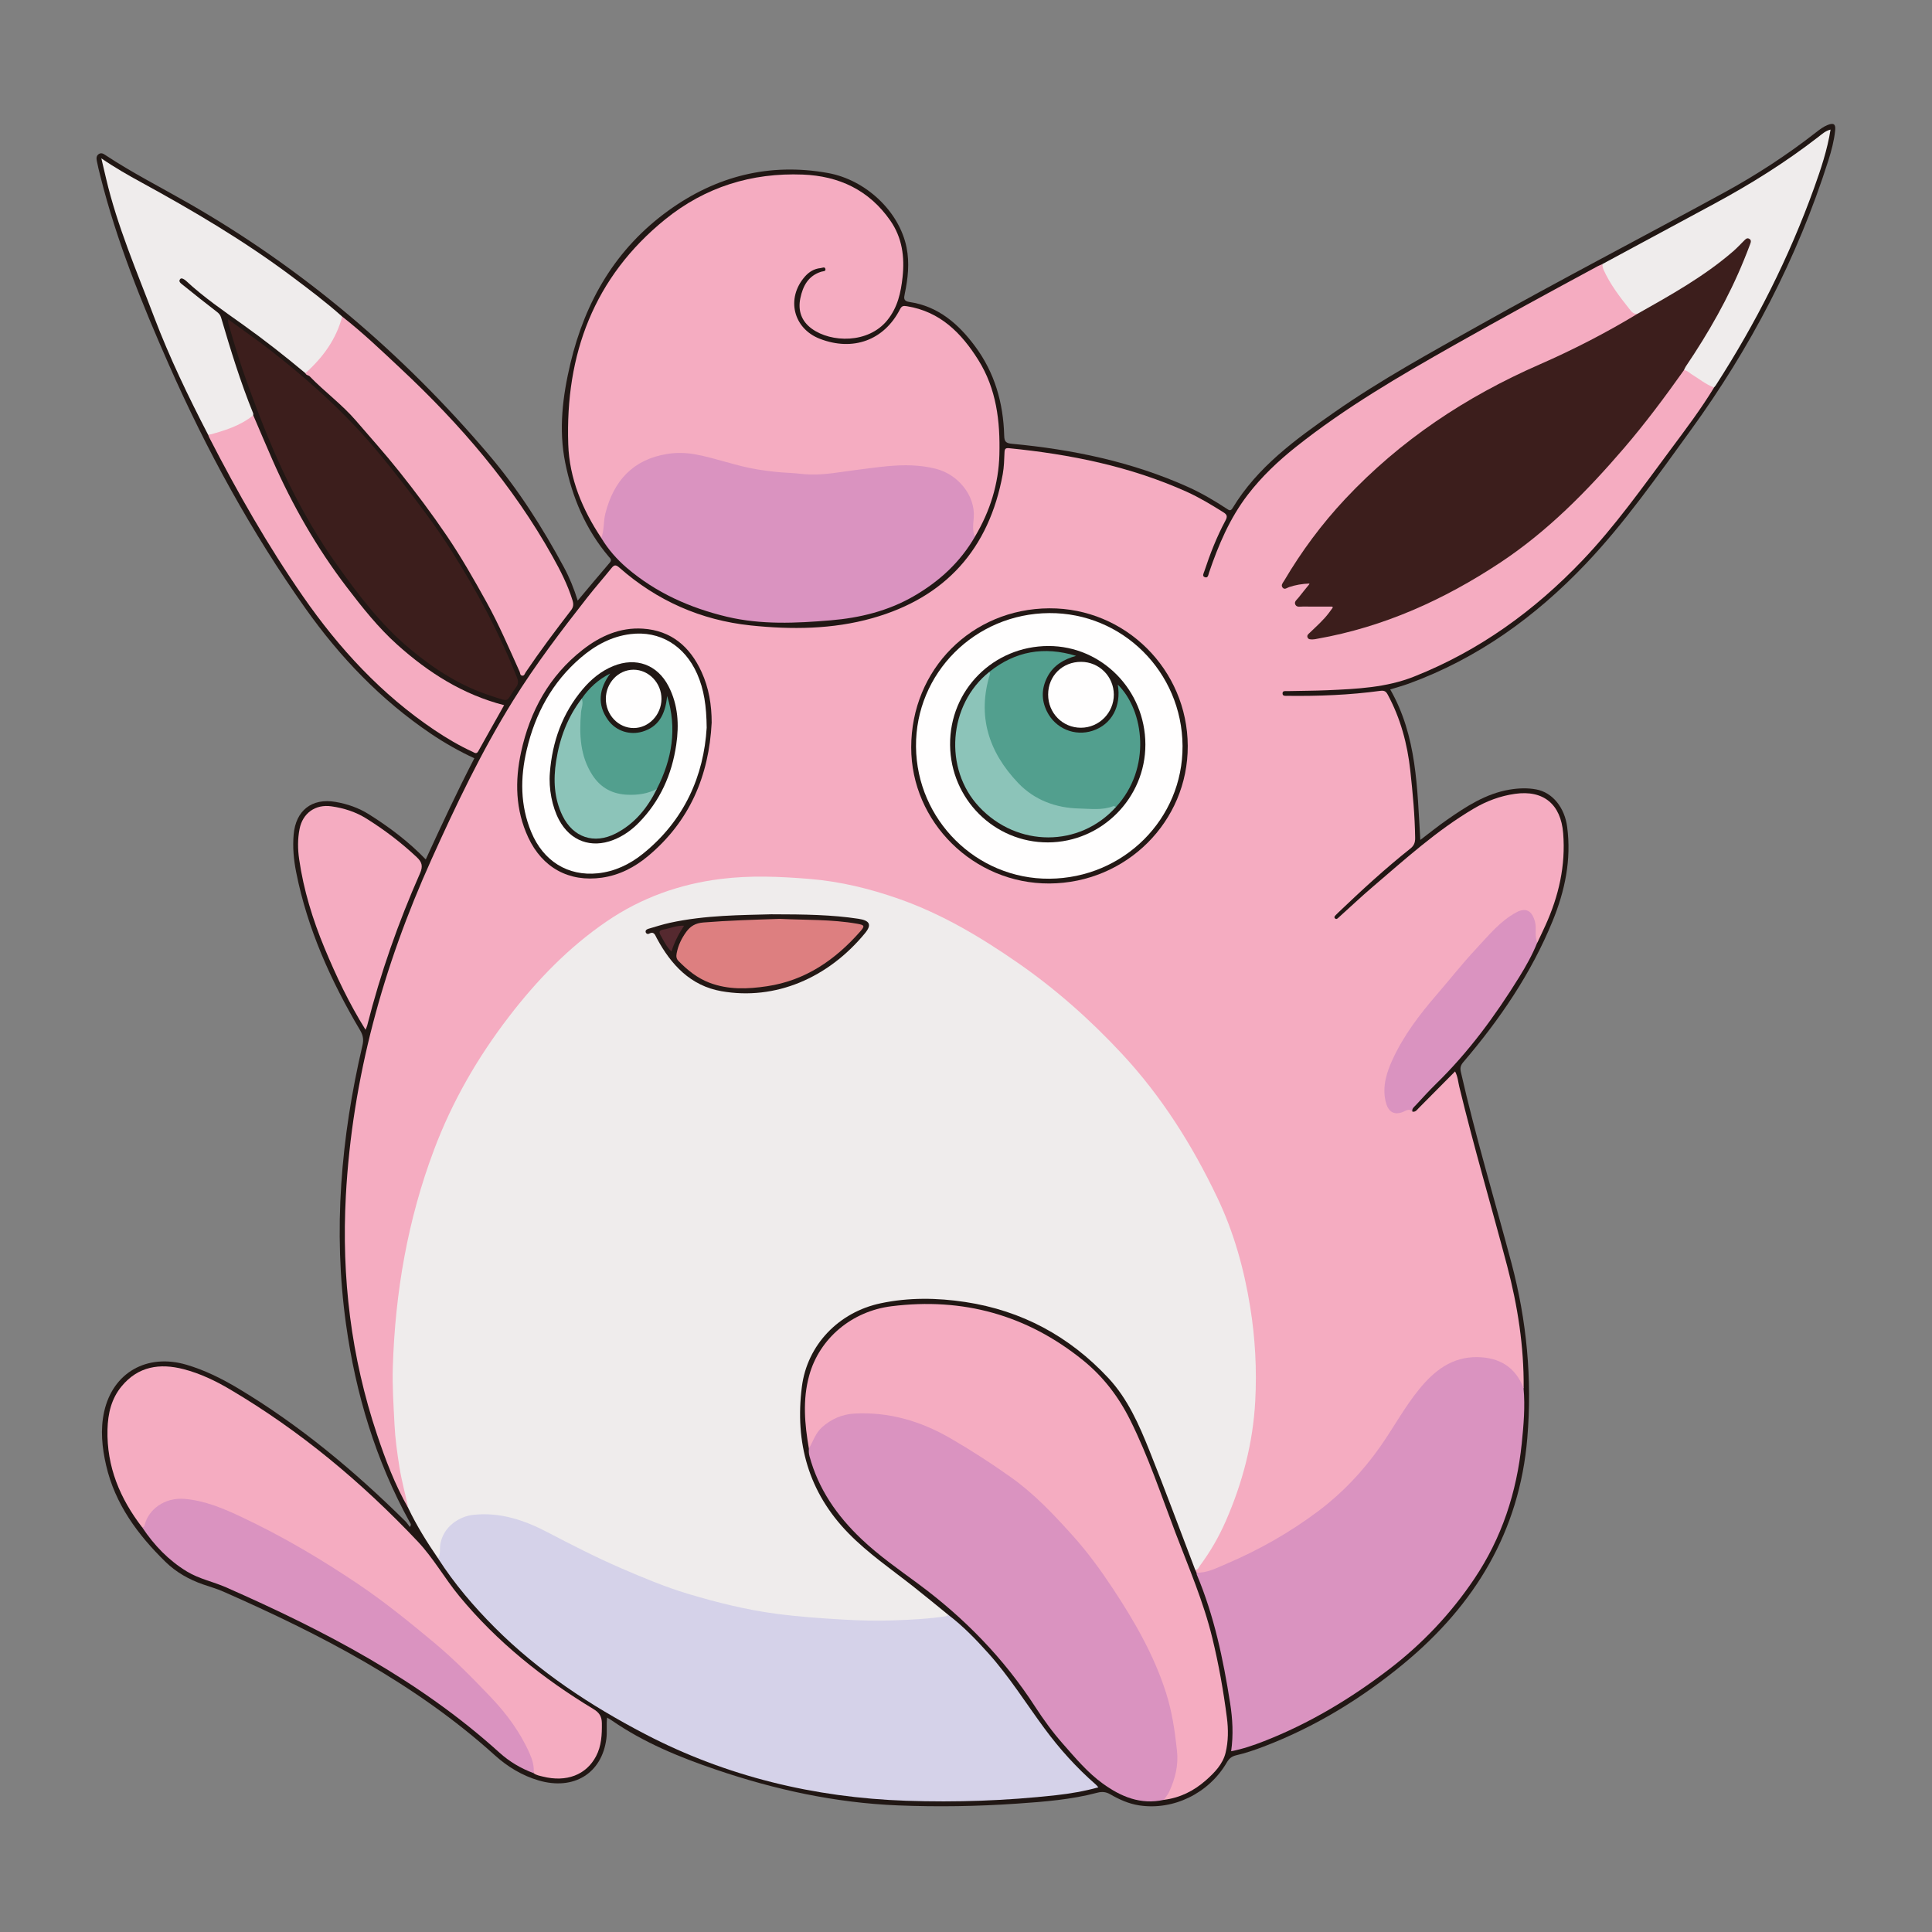 <?xml version="1.0" encoding="utf-8"?>
<!-- Generator: Adobe Illustrator 24.3.0, SVG Export Plug-In . SVG Version: 6.00 Build 0)  -->
<svg version="1.1" id="Layer_1" xmlns="http://www.w3.org/2000/svg" xmlns:xlink="http://www.w3.org/1999/xlink" x="0px" y="0px"
	 viewBox="0 0 720 720" style="enable-background:new 0 0 720 720;" xml:space="preserve">
<rect x="0" y="0" width="720" height="720" fill="#808080" stroke="none"/>
<style type="text/css">
	.st0{fill-rule:evenodd;clip-rule:evenodd;fill:#211714;}
	.st1{fill-rule:evenodd;clip-rule:evenodd;fill:#F5ACC1;}
	.st2{fill-rule:evenodd;clip-rule:evenodd;fill:#EFECEC;}
	.st3{fill-rule:evenodd;clip-rule:evenodd;fill:#D5D2E9;}
	.st4{fill-rule:evenodd;clip-rule:evenodd;fill:#DA93C0;}
	.st5{fill-rule:evenodd;clip-rule:evenodd;fill:#3C1E1C;}
	.st6{fill-rule:evenodd;clip-rule:evenodd;fill:#231815;}
	.st7{fill-rule:evenodd;clip-rule:evenodd;fill:#FFFEFE;}
	.st8{fill-rule:evenodd;clip-rule:evenodd;fill:#DD7F80;}
	.st9{fill-rule:evenodd;clip-rule:evenodd;fill:#55292F;}
	.st10{fill-rule:evenodd;clip-rule:evenodd;fill:#211815;}
	.st11{fill-rule:evenodd;clip-rule:evenodd;fill:#529F8E;}
	.st12{fill-rule:evenodd;clip-rule:evenodd;fill:#8CC4B9;}
</style>
<g>
	<path class="st0" d="M529.31,313.02c3.46-2.63,6.57-5.15,9.85-7.43c7.19-5.01,14.51-9.82,23.4-11.32c3.31-0.55,6.66-0.69,9.93-0.08
		c6.15,1.15,10.62,6.81,11.55,14c1.6,12.24-0.82,23.77-5.44,35.08c-7.97,19.5-19.65,36.61-33.25,52.53
		c-0.99,1.16-1.29,2.11-0.93,3.69c5.44,23.96,12.54,47.46,18.85,71.18c5.7,21.43,7.76,43.18,5.91,65.27
		c-2.92,34.83-19.6,62.21-46.09,84.09c-15.74,13-32.99,23.56-52.15,30.87c-3.35,1.28-6.74,2.43-10.23,3.24
		c-1.7,0.39-2.67,1.23-3.53,2.71c-6.71,11.5-19.88,17.91-32.65,15.96c-3.85-0.59-7.39-2.17-10.72-4.1
		c-1.66-0.95-3.07-1.09-4.87-0.62c-9.78,2.59-19.82,3.37-29.85,4.06c-14.85,1.03-29.73,1.27-44.62,0.66
		c-23.25-0.96-45.71-5.86-67.68-13.34c-13.62-4.63-26.84-10.05-38.75-18.28c-0.49-0.34-1.02-0.62-1.79-1.09
		c-0.33,2.78,0.06,5.35-0.28,7.9c-1.7,13-12.27,19.32-25.26,15.51c-6.13-1.8-11.56-5.1-16.26-9.34
		c-29.83-26.92-64.93-45.05-101.32-61.07c-2.39-1.05-4.93-1.76-7.41-2.62c-5.28-1.83-10.09-4.55-14.07-8.44
		c-10.33-10.11-18.77-21.52-22.09-35.9c-1.52-6.57-2.23-13.36-0.74-20.06c3.24-14.57,15.97-21.81,30.68-17.48
		c6.82,2.01,13.16,5.16,19.26,8.81c22.97,13.75,43.34,30.77,62.33,49.53c0.61,0.61,1.07,1.36,1.66,2.12
		c0.69-0.99,0.18-1.37-0.06-1.79c-12.68-23.03-20.11-47.76-23.73-73.69c-4.89-35.03-1.9-69.64,6.1-103.93
		c0.48-2.05,0.34-3.66-0.8-5.59c-10.93-18.45-19.67-37.81-23.88-58.99c-0.93-4.65-1.36-9.32-0.94-14.08
		c0.78-8.92,6.76-13.68,15.64-12.14c4.43,0.77,8.62,2.23,12.45,4.64c7.57,4.77,14.69,10.11,21.14,16.79
		c5.85-12.73,11.67-25.26,18.1-37.7c-5.68-2.62-11.06-5.68-16.21-9.16c-18.59-12.56-33.86-28.51-46.75-46.71
		c-20.17-28.49-36.87-59.02-50.93-90.92c-10.04-22.77-19.4-45.86-25.47-70.11c-0.47-1.86-0.95-3.73-1.31-5.61
		c-0.18-0.92-0.3-1.95,0.67-2.63c1.02-0.71,1.87-0.07,2.64,0.44c9.86,6.51,20.4,11.86,30.64,17.72
		c42.99,24.6,80.14,56.22,112.15,93.9c10.9,12.83,19.92,27.02,27.92,41.84c2.12,3.92,3.79,8.03,5.17,12.49
		c4.09-4.86,7.99-9.55,11.97-14.18c0.88-1.02,0.17-1.53-0.38-2.18c-8.65-10.2-13.65-22.14-16.25-35.08
		c-2.49-12.42-0.95-24.75,1.94-36.94c5.53-23.26,16.94-42.85,36.58-57.01c17.79-12.83,37.59-17.86,59.32-13.98
		c14.33,2.56,26.72,14.46,29.38,27.8c1.15,5.76,0.52,11.51-0.67,17.2c-0.35,1.67-0.55,2.74,1.79,3.09
		c10.67,1.6,18.14,8.1,24.34,16.41c7.38,9.89,10.58,21.18,10.92,33.35c0.06,2.18,0.54,2.85,2.85,3.07
		c22.66,2.12,44.74,6.7,65.64,16.09c5.05,2.27,9.78,5.06,14.39,8.08c0.86,0.56,1.45,1.1,2.23-0.19
		c9.33-15.42,23.56-25.68,37.93-35.72c17.23-12.04,35.66-22.12,53.96-32.39c30.19-16.94,60.91-32.9,91.3-49.48
		c11.99-6.55,23.42-14,34.2-22.41c1.38-1.08,2.77-2.15,4.42-2.8c2.19-0.86,3.01-0.32,2.76,2.05c-0.4,3.83-1.39,7.57-2.55,11.23
		c-11.58,36.4-29,69.84-51.42,100.68c-12.4,17.05-24.49,34.4-39.07,49.72c-18.69,19.64-40.25,35.19-65.93,44.55
		c-2.19,0.8-4.45,1.4-6.85,2.14C528.07,274.36,528.12,293.66,529.31,313.02z"/>
	<path class="st1" d="M445.91,586.11c-0.15-0.34-0.31-0.69-0.46-1.03c1.58-2.94,3.8-5.45,5.47-8.33
		c8.24-14.22,12.94-29.59,15.29-45.78c1.23-8.45,1.36-16.96,0.91-25.41c-1.04-19.27-4.67-38.03-12.71-55.73
		c-9-19.8-20.26-38.16-34.9-54.36c-12.79-14.15-26.93-26.67-42.7-37.5c-13.14-9.02-26.79-16.9-41.83-22.25
		c-10.84-3.86-21.91-6.63-33.46-7.46c-6.98-0.5-13.95-1.17-20.95-0.96c-23.62,0.69-44.83,7.93-62.97,23.38
		c-21.17,18.02-37.62,39.7-49.63,64.73c-4.44,9.25-7.56,19.03-10.71,28.78c-4.29,13.31-6.85,26.97-8.39,40.83
		c-0.65,5.81-1.09,11.65-1.32,17.51c-0.2,5.15-0.63,10.31-0.42,15.47c0.58,13.9,1.35,27.79,5.15,41.3c0.25,0.91,0.69,1.85-0.13,2.72
		c-4.97-8.68-8.49-18-11.65-27.44c-9.67-28.88-13.25-58.54-11.61-88.95c2.37-43.9,13.89-85.42,31.89-125.32
		c9.13-20.24,18.66-40.28,30.4-59.17c8.34-13.42,17.91-25.98,27.64-38.41c2.91-3.72,6.05-7.26,9.01-10.95
		c1.02-1.27,1.62-1.46,3.01-0.22c14,12.33,30.39,19.57,48.89,21.52c15.21,1.6,30.55,1.47,45.35-2.7
		c27.26-7.68,43.53-25.77,48.62-53.71c0.48-2.65,0.54-5.4,0.65-8.1c0.05-1.24,0.36-1.68,1.67-1.54
		c22.83,2.27,45.12,6.75,66.18,16.22c4.8,2.16,9.28,4.89,13.73,7.67c1.44,0.9,1.55,1.62,0.75,3.1c-3.23,6.02-5.71,12.37-7.85,18.85
		c-0.26,0.79-0.95,1.85,0.2,2.24c1.18,0.41,1.27-0.91,1.53-1.67c3.5-10.31,7.71-20.26,14.4-29c5.2-6.79,11.34-12.6,18.02-17.91
		c18.42-14.66,38.68-26.45,59.1-38c17.67-9.99,35.48-19.69,53.34-29.32c0.54-0.29,1.11-0.5,1.66-0.75c2.43,4.2,4.61,8.55,7.62,12.4
		c1.71,2.2,3.25,4.53,5.68,6.04c0.12,0.9-0.59,1.21-1.18,1.54c-8.99,5.09-17.99,10.15-27.42,14.41
		c-19.17,8.66-38.11,17.74-54.83,30.77c-5.66,4.41-10.95,9.24-16.25,14.1c-10.17,9.35-19.13,19.68-26.77,31.19
		c-1.55,2.33-2.92,4.78-4.36,7.18c-0.35,0.58-0.96,1.26-0.52,1.91c0.51,0.75,1.3,0.15,1.9-0.07c1.67-0.59,3.41-0.8,5.14-1.06
		c0.7-0.11,1.46-0.14,1.87,0.59c0.42,0.74-0.07,1.35-0.49,1.9c-0.95,1.26-1.99,2.45-2.97,3.68c-1.25,1.57-0.91,2.37,1.08,2.48
		c2.7,0.15,5.42,0,8.14,0.07c1.09,0.03,2.57-0.41,3.04,0.88c0.42,1.14-0.69,2.09-1.44,2.91c-1.77,1.94-3.71,3.72-5.52,5.62
		c-0.58,0.61-1.65,1.23-1.21,2.13c0.46,0.94,1.58,0.39,2.4,0.24c12.49-2.16,24.49-6,36.09-11.02c18.44-7.98,35.38-18.4,50.49-31.71
		c11.39-10.04,21.52-21.27,31.2-32.93c5.93-7.15,11.59-14.49,16.74-22.23c0.53-0.8,1.04-1.64,2.08-1.9c0.74-0.12,1.4,0.14,1.96,0.55
		c2.99,2.23,6.5,3.69,9.25,6.26c-4.91,8.08-10.61,15.62-16.24,23.19c-10.49,14.11-20.65,28.5-32.82,41.26
		c-17.9,18.78-38.51,33.69-62.77,43.31c-10.37,4.12-21.29,4.59-32.21,5.08c-4.98,0.22-9.98,0.21-14.96,0.33
		c-0.72,0.02-1.85-0.26-1.83,0.88c0.02,1.09,1.12,0.87,1.87,0.88c11.56,0.14,23.1-0.3,34.56-1.86c1.59-0.22,2.16,0.27,2.81,1.48
		c4.75,8.83,7.29,18.34,8.37,28.23c0.91,8.35,1.7,16.71,1.81,25.12c0.02,1.72-0.42,2.86-1.81,3.97
		c-9.33,7.41-18.08,15.47-26.7,23.69c-0.31,0.3-0.63,0.6-0.93,0.92c-0.35,0.37-0.91,0.82-0.49,1.32c0.59,0.68,1.11,0,1.53-0.37
		c4.17-3.74,8.23-7.6,12.49-11.23c12.11-10.33,23.9-21.07,37.7-29.22c4.79-2.83,9.89-4.75,15.44-5.53
		c10.61-1.5,17.06,3.9,17.93,14.64c0.98,12.12-1.65,23.45-6.6,34.38c-0.97,2.15-2,4.27-3,6.4c-1.44-0.39-1.06-1.63-1.08-2.56
		c-0.02-1.94-0.13-3.85-0.63-5.73c-0.71-2.67-2.63-3.65-5.22-2.61c-2.73,1.1-4.86,3.09-6.95,5.09
		c-7.84,7.52-14.81,15.84-21.82,24.12c-5.44,6.43-10.56,13.06-14.92,20.28c-3.04,5.04-4.9,10.42-5.57,16.26
		c-0.15,1.34-0.05,2.62,0.26,3.9c0.89,3.67,2.4,4.56,6.09,3.64c1.17-0.29,2.49-1.18,3.27,0.63c1.18,0.23,1.71-0.7,2.37-1.36
		c4.44-4.45,8.86-8.92,13.52-13.63c1.03,1.98,1.13,3.88,1.56,5.67c5.42,22.4,11.95,44.51,17.84,66.79
		c3.94,14.93,6.29,30.08,6.16,45.56c-0.89,0.21-1-0.52-1.21-1.05c-3.37-8.15-12.34-10.54-18.87-9.7
		c-7.85,1.02-13.36,5.58-18.16,11.42c-2.9,3.53-5.27,7.39-7.75,11.2c-6.06,9.3-12.19,18.53-20.36,26.25
		c-8.2,7.75-17.44,13.98-27.18,19.54c-7.38,4.21-14.95,8.03-23.03,10.7C449.55,586.21,447.81,587.71,445.91,586.11z"/>
	<path class="st2" d="M152.14,562c-1.05-5.11-2.47-10.12-3.29-15.29c-0.83-5.25-1.57-10.52-1.83-15.8
		c-0.35-7.15-0.86-14.3-0.63-21.48c0.87-27.81,5.53-54.84,15.38-81c6.78-18.01,16.25-34.39,27.9-49.56
		c10.42-13.56,22.24-25.82,36.42-35.5c12.82-8.75,27.06-13.88,42.5-15.81c10.98-1.37,21.89-0.92,32.88-0.03
		c11.57,0.93,22.66,3.63,33.55,7.46c15.96,5.61,30.29,14.14,44.16,23.74c14.31,9.91,27.2,21.37,39,34.06
		c14.75,15.86,26.17,34.01,35.46,53.5c6.16,12.9,9.97,26.54,12.25,40.66c1.9,11.7,2.53,23.46,1.9,35.22
		c-0.83,15.53-4.73,30.42-10.98,44.69c-2.57,5.88-5.74,11.37-9.55,16.51c-0.5,0.68-0.76,1.63-1.83,1.7
		c-5.67-14.84-11.17-29.75-17.08-44.49c-3.87-9.65-8.06-19.26-15.28-27.01c-14.5-15.56-32.27-25.16-53.33-28.35
		c-10.52-1.59-21.09-1.74-31.57,0.48c-15.53,3.28-27.36,15.43-29.34,31.12c-2.62,20.78,2.41,39.31,17.44,54.65
		c7.34,7.49,15.93,13.36,24.1,19.79c4.39,3.46,8.7,7.03,13.04,10.55c-0.06,1.45-1.31,1.19-2.13,1.37c-3,0.64-6.08,0.77-9.12,0.94
		c-9.6,0.55-19.19,0.68-28.83,0.19c-11.74-0.59-23.38-1.69-34.9-3.93c-17.1-3.33-33.45-8.99-49.28-16.2
		c-9.32-4.25-18.49-8.81-27.55-13.56c-6.65-3.49-13.69-5.42-21.12-5.62c-4.69-0.12-9.27,0.8-12.68,4.59
		c-2.22,2.47-3.03,5.45-3.33,8.66c-0.09,0.96,0.24,2.19-1.17,2.58C159.16,574.8,155.28,568.62,152.14,562z"/>
	<path class="st1" d="M224.1,200.51c-7.07-10.6-11.91-22.21-12.33-34.92c-1.12-33.49,9.51-62.3,36.17-83.87
		c14.86-12.02,32.17-17.41,51.25-16.66c13.5,0.53,24.71,5.78,32.61,17.16c4.44,6.4,5.37,13.54,4.56,21.05
		c-0.63,5.79-1.83,11.3-5.68,16.06c-7.12,8.81-20.98,8.39-28.15,3.17c-3.85-2.8-5.22-6.7-4.27-11.34c0.95-4.59,2.96-8.42,7.86-9.92
		c0.61-0.19,1.69-0.04,1.48-1.01c-0.21-0.96-1.14-0.38-1.78-0.32c-2.39,0.23-4.28,1.37-5.85,3.15c-7.11,8.09-4.39,19.38,5.61,23.22
		c12.34,4.74,23.88,0.53,29.8-10.99c0.68-1.32,1.28-1.39,2.61-1.17c12.39,2,20.26,9.95,26.56,19.98c6.8,10.83,8.21,22.87,7.89,35.3
		c-0.29,11-3.49,21.12-9.08,30.54c-1.41-0.18-1.14-1.36-1.21-2.22c-0.15-1.57-0.16-3.16-0.04-4.73c0.62-7.77-5.19-15.49-13.67-17.57
		c-6.13-1.5-12.26-1.41-18.48-0.8c-8.45,0.82-16.81,2.85-25.28,2.82c-11.1-0.04-22.16-0.92-32.94-4.23
		c-6.15-1.89-12.4-3.66-19.01-3.57c-12.42,0.17-22.08,7.28-25.59,19.15c-0.92,3.11-1.69,6.24-1.79,9.52
		C225.33,199.19,225.55,200.4,224.1,200.51z"/>
	<path class="st3" d="M163.29,580.83c0.99-1.66,0.49-3.56,0.8-5.34c1.12-6.54,6.99-10.39,12.36-10.96
		c9.93-1.04,18.82,1.92,27.47,6.43c9.05,4.71,18.12,9.39,27.49,13.44c8.16,3.52,16.36,6.98,24.89,9.54
		c10.84,3.25,21.77,5.99,33.02,7.47c8.29,1.09,16.58,1.68,24.92,2.16c6.2,0.36,12.4,0.51,18.57,0.3c6.59-0.22,13.2-0.56,19.74-1.54
		c0.31-0.04,0.57-0.34,0.86-0.52c5.51,4.2,10.3,9.16,14.91,14.3c7.8,8.69,13.97,18.59,20.87,27.95c5.67,7.7,12.04,14.77,19.27,21.06
		c0.25,0.22,0.44,0.49,0.87,0.97c-5.33,1.47-10.54,2.35-15.79,2.93c-18.56,2.06-37.18,2.71-55.82,2.07
		c-34.21-1.17-66.95-9.04-97.25-24.81c-20.37-10.61-39.68-23.3-56.11-39.77C176.5,598.63,169.31,590.21,163.29,580.83z"/>
	<path class="st4" d="M445.91,586.11c3.96,0.09,7.42-1.74,10.87-3.2c12.33-5.24,23.94-11.81,34.65-19.88
		c8.91-6.71,16.45-14.7,22.9-23.85c4.97-7.05,9.04-14.69,14.51-21.41c5.67-6.98,12.3-12.16,21.77-12.01
		c8.12,0.13,14.15,3.66,17.17,11.54c0.64,6.91,0.03,13.79-0.67,20.65c-1.88,18.21-7.42,35.18-17.69,50.44
		c-8.76,13.02-19.41,24.27-31.91,33.81c-14.33,10.93-29.63,20.12-46.45,26.69c-3.89,1.52-7.81,2.88-12.25,3.75
		c0.88-6.16,0.54-12.06-0.38-17.95c-2.57-16.35-5.94-32.48-12.39-47.81C445.93,586.65,445.95,586.37,445.91,586.11z"/>
	<path class="st1" d="M301.45,539.84c-1.58-9.09-2.39-18.18,0.12-27.26c3.81-13.82,15.91-23.94,30.65-25.78
		c26.62-3.33,50.44,3.21,71.36,20.11c7.54,6.1,13.27,13.59,17.59,22.25c6.77,13.57,11.52,27.93,16.89,42.05
		c4.94,12.97,10.47,25.74,13.75,39.29c2.38,9.78,4.14,19.67,5.42,29.64c0.56,4.35,0.55,8.82-0.49,13.06
		c-1.04,4.27-4.14,7.44-7.38,10.3c-4.48,3.94-9.63,6.5-15.61,7.25c-0.29-0.55-0.02-1.03,0.26-1.46c4.28-6.45,4.49-13.51,3.6-20.93
		c-2.13-17.92-9.54-33.73-18.87-48.82c-5.81-9.39-12-18.54-19.4-26.76c-7.96-8.86-16.26-17.39-26.27-24.04
		c-6.64-4.41-13.24-8.86-20.21-12.74c-10.54-5.87-21.78-9.23-33.91-8.52c-7.05,0.42-12.82,3.37-15.78,10.35
		C302.86,538.67,302.74,539.79,301.45,539.84z"/>
	<path class="st4" d="M301.45,539.84c1.57-2.68,2.41-5.71,4.89-7.94c3.49-3.13,7.57-4.85,12.06-5.1c12.82-0.7,24.62,2.76,35.7,9.15
		c7.8,4.5,15.32,9.38,22.65,14.59c8.75,6.21,16.05,13.97,23.17,21.91c5.48,6.11,10.3,12.73,14.82,19.57
		c8.06,12.19,15.33,24.81,19.8,38.82c2.23,6.98,3.29,14.17,4.08,21.48c0.61,5.59-0.65,10.51-2.88,15.38
		c-0.5,1.09-1.32,2.04-1.99,3.05c-8.64,1.93-16.01-1.17-22.77-6.06c-5.71-4.12-10.21-9.55-14.84-14.79
		c-3.83-4.34-7.23-9.01-10.37-13.85c-11.64-17.99-26.31-33.03-43.51-45.76c-7.23-5.34-14.64-10.48-21.21-16.72
		c-9.14-8.67-16.06-18.62-19.38-30.91C301.41,541.7,301.38,540.8,301.45,539.84z"/>
	<path class="st1" d="M53.04,569.27c-8.31-10.77-13.33-22.66-12.98-36.55c0.15-5.98,1.45-11.49,5.28-16.11
		c6.16-7.45,14.24-8.65,23.09-6.36c6.12,1.59,11.83,4.31,17.26,7.52c26.11,15.41,49.14,34.64,69.93,56.63
		c5.92,6.27,10.09,13.82,15.54,20.43c14.1,17.09,31.1,30.66,49.95,42.05c2.22,1.34,3.16,2.75,3.19,5.34
		c0.05,4.26-0.15,8.43-2.16,12.26c-3.67,6.99-11.07,9.8-19.86,7.59c-1.17-0.29-2.4-0.49-3.41-1.25c-1.15-3.46-1.75-7.09-3.61-10.34
		c-3.67-6.42-7.94-12.39-12.98-17.76c-15.27-16.27-32.25-30.58-50.82-42.92c-15.76-10.48-32.06-20.04-49.6-27.29
		c-5.28-2.19-10.74-3.75-16.57-3.15c-5.13,0.53-8.4,3.49-10.45,8.07C54.5,568.19,54.74,569.75,53.04,569.27z"/>
	<path class="st4" d="M224.1,200.51c1.11-2.94,0.73-6.1,1.5-9.14c3.12-12.26,10.35-20.18,23.11-22.21
		c3.41-0.54,6.94-0.47,10.42,0.17c7.88,1.44,15.4,4.4,23.32,5.64c3.94,0.62,7.92,1.11,11.9,1.27c2.53,0.11,5.02,0.52,7.54,0.59
		c5.95,0.17,11.76-1.03,17.63-1.75c3.79-0.46,7.57-1.02,11.37-1.36c5.99-0.54,11.92-0.52,17.84,0.97
		c8.24,2.07,14.72,9.88,14.17,18.09c-0.16,2.36-0.66,4.86,0.45,7.18c-5.5,9.58-13.34,16.74-22.83,22.22
		c-9.58,5.53-20.02,8.08-30.95,9c-12.94,1.09-25.91,1.69-38.64-1.33c-13.75-3.27-26.48-8.94-37.35-18.24
		C229.87,208.42,226.64,204.75,224.1,200.51z"/>
	<path class="st5" d="M84.96,118.95c5.56,4.06,10.84,7.71,15.9,11.66c11.29,8.81,22.07,18.2,31.88,28.67
		c5.9,6.3,11.34,12.98,16.63,19.79c6.63,8.53,13.16,17.14,18.93,26.28c9.53,15.08,17.92,30.76,24.46,47.4
		c0.48,1.22,0.37,2.24-0.33,3.2c-4.29,5.85-1.87,5.8-9.31,3.42c-11.38-3.64-21.26-9.97-30.37-17.57
		c-10.81-9.02-19.23-20.13-27.33-31.51c-6.7-9.4-12.45-19.38-17.57-29.7c-6.01-12.12-10.94-24.72-15.56-37.44
		c-2.71-7.46-5.02-15.04-7.19-22.67C85.02,120.16,85.04,119.82,84.96,118.95z"/>
	<path class="st1" d="M127.52,117.97c7.72,6.04,14.8,12.82,21.94,19.51c22.09,20.69,41.67,43.4,56.49,69.96
		c2.9,5.19,5.6,10.47,7.38,16.19c0.46,1.46,0.45,2.54-0.55,3.84c-5.82,7.56-11.55,15.18-16.88,23.08c-0.35,0.52-0.51,1.47-1.45,1.21
		c-0.67-0.19-0.57-0.95-0.81-1.47c-3.94-8.71-7.67-17.49-12.32-25.88c-4.66-8.4-9.38-16.72-14.77-24.67
		c-5.61-8.27-11.59-16.26-17.82-24.08c-5.15-6.48-10.68-12.62-16.07-18.89c-5.24-6.1-11.72-10.79-17.25-16.52
		c-0.45-0.46-1.35-0.39-1.6-1.18c-0.29-0.63,0.17-0.98,0.54-1.32c5.43-5.08,9.59-11,12.08-18.05
		C126.66,119.06,126.88,118.37,127.52,117.97z"/>
	<path class="st2" d="M127.52,117.97c-2.25,8.54-7.23,15.31-13.72,21.1c-7.51-6.28-15.2-12.33-23.18-18.02
		c-7.27-5.19-14.66-10.23-21.23-16.34c-0.59-0.55-1.7-1.3-2.2-0.76c-0.9,0.97,0.29,1.7,0.98,2.26c4.18,3.37,8.37,6.73,12.64,9.99
		c0.81,0.62,1.29,1.17,1.59,2.17c3.53,12.02,7.21,23.99,11.93,35.61c0.09,0.23,0.03,0.52,0.05,0.78c-0.46,1.61-1.94,2.19-3.17,2.88
		c-4.23,2.38-8.56,4.51-13.59,4.49c-7.44-14.34-14.45-28.89-20.19-44c-6.47-17.05-13.73-33.83-17.91-51.67
		c-0.54-2.28-1.07-4.56-1.75-7.45c5.11,3.51,10,6.28,14.92,8.97c19.27,10.53,38.15,21.67,55.77,34.83
		C114.96,107.67,121.45,112.56,127.52,117.97z"/>
	<path class="st4" d="M53.04,569.27c0.61-0.11,0.77-0.52,0.91-1.09c1.36-5.45,7.21-10.31,15.09-9.57
		c7.62,0.72,14.36,3.62,21.03,6.76c15.27,7.19,29.78,15.76,43.76,25.21c9.75,6.59,18.86,14.01,27.91,21.54
		c7.55,6.29,14.4,13.28,21.15,20.35c5.9,6.18,10.99,13.08,14.48,20.99c1.03,2.32,1.77,4.74,1.5,7.35c-4.73-1.75-9.03-4.3-12.73-7.65
		c-29.98-27.13-65.26-45.47-101.88-61.6c-4.79-2.11-10-3.12-14.55-5.88C62.84,581.52,57.46,575.89,53.04,569.27z"/>
	<path class="st2" d="M610.2,116.97c-1.45,0.16-2.24-0.89-2.96-1.81c-3.67-4.61-7.25-9.28-9.67-14.71c-0.27-0.62-0.34-1.32-0.5-1.99
		c13.92-7.5,27.84-15.01,41.76-22.51c13.58-7.32,26.62-15.47,38.82-24.93c1.35-1.05,2.63-2.26,4.54-2.72
		c-1.21,7.58-3.59,14.68-6.13,21.75c-9.34,25.95-21.7,50.38-36.63,73.54c-0.19,0.29-0.44,0.53-0.66,0.8
		c-3.06-1.11-5.54-3.19-8.27-4.86c-0.95-0.58-1.72-1.49-2.93-1.6c-0.67-1.55,0.59-2.45,1.28-3.46
		c8.44-12.51,15.65-25.67,21.24-39.69c0.49-1.22,0.96-2.44,1.26-3.72c0.08-0.34,0.09-0.7-0.19-0.98c-0.49-0.12-0.85,0.15-1.15,0.46
		c-9.38,9.67-20.98,16.21-32.39,23.02c-1.58,0.94-3.2,1.8-4.78,2.74C612.06,116.78,611.26,117.49,610.2,116.97z"/>
	<path class="st1" d="M77.61,162.13c5.96-1.62,11.85-3.37,16.77-7.37c2.38,5.54,4.72,11.1,7.15,16.62
		c7.42,16.89,16.52,32.81,27.73,47.48c5.77,7.55,11.68,15.02,18.79,21.4c11.59,10.4,24.46,18.59,39.82,22.54
		c-3.23,5.75-6.46,11.44-9.63,17.16c-0.7,1.25-1.45,0.52-2.17,0.19c-4.94-2.26-9.6-5.03-14.11-8.05
		c-19.76-13.27-35.6-30.44-49.06-49.86c-13.07-18.85-24.41-38.76-34.9-59.15C77.84,162.79,77.74,162.46,77.61,162.13z"/>
	<path class="st1" d="M136.22,383.75c-6.12-9.8-10.93-19.98-15.26-30.4c-4.44-10.69-7.83-21.7-9.48-33.19
		c-0.54-3.74-0.57-7.51,0.16-11.23c1.17-5.94,5.92-9.29,11.9-8.43c4.64,0.66,9.02,2.06,13.02,4.56c6.7,4.19,12.95,8.94,18.72,14.35
		c1.97,1.84,2.44,3.36,1.24,6.07c-8.1,18.34-14.73,37.21-19.66,56.65C136.75,382.61,136.5,383.05,136.22,383.75z"/>
	<path class="st4" d="M526.33,414.26c-1.22-1.39-2.54-0.21-3.54,0.16c-3.88,1.44-5.71-0.67-6.48-4.24
		c-1.16-5.41,0.46-10.59,2.68-15.38c4.11-8.91,10.01-16.69,16.42-24.1c4.94-5.73,9.62-11.69,14.79-17.21
		c4.57-4.88,8.82-10.21,14.86-13.47c3.67-1.98,5.92-0.55,6.99,3.52c0.68,2.58-0.28,5.24,0.86,7.7c-1.83,4.55-4.22,8.82-6.79,12.97
		c-8.88,14.31-18.77,27.83-30.88,39.64c-2.63,2.57-5.09,5.29-7.59,7.99C527.03,412.51,526.12,413.11,526.33,414.26z"/>
	<path class="st5" d="M610.2,116.97c12.4-7,24.86-13.92,35.7-23.31c1.45-1.25,2.75-2.69,4.12-4.03c0.5-0.49,1-1.08,1.8-0.68
		c0.98,0.49,0.67,1.34,0.4,2.06c-0.73,1.96-1.5,3.91-2.29,5.85c-5.72,14.06-13.2,27.16-21.68,39.71c-0.29,0.42-0.46,0.91-0.69,1.37
		c-7.08,9.98-14.38,19.79-22.37,29.09c-13.73,15.99-28.43,30.95-46.1,42.64c-20.91,13.83-43.4,24.01-68.26,28.39
		c-0.52,0.09-1.04,0.23-1.55,0.22c-0.76-0.01-1.69,0.14-2.02-0.8c-0.28-0.8,0.43-1.26,0.92-1.74c2.45-2.37,5.02-4.62,7.09-7.37
		c0.41-0.55,0.81-1.11,1.69-2.31c-4.13,0-7.73,0.03-11.34-0.02c-1.01-0.01-2.33,0.39-2.88-0.7c-0.57-1.12,0.61-1.88,1.23-2.68
		c1.27-1.65,2.6-3.24,4.19-5.21c-2.97,0.11-5.38,0.55-7.75,1.34c-0.76,0.25-1.65,1.11-2.4,0.21c-0.79-0.95,0.11-1.82,0.57-2.6
		c6.47-10.96,13.98-21.1,22.71-30.42c20.56-21.93,44.98-38.13,72.4-50.13C586.25,130.35,598.45,124.09,610.2,116.97z"/>
	<path class="st6" d="M391.05,226.7c28.35-0.14,51.46,22.83,51.59,51.26c0.12,28.21-22.92,51.14-51.56,51.29
		c-28.17,0.15-51.52-22.86-51.5-50.74C339.61,249.49,362.11,226.84,391.05,226.7z"/>
	<path class="st6" d="M265.22,269.31c-1.01,19.86-8.22,36.81-23.74,49.75c-4.97,4.15-10.67,7.1-17.14,8.02
		c-12.3,1.75-22.22-3.7-27.49-15.01c-4.77-10.25-5.01-20.96-2.65-31.82c3.32-15.26,10.45-28.31,22.9-38.07
		c6.57-5.15,14.01-8.46,22.52-7.9c10.56,0.7,17.52,6.73,21.81,16.09C264.18,256.36,265.22,262.71,265.22,269.31z"/>
	<path class="st6" d="M287.41,340.73c12.75,0.01,22.63,0.18,32.43,1.66c4.3,0.64,5.15,2.19,2.53,5.38
		c-13.74,16.71-33.42,25.15-53.52,21.62c-11.48-2.01-18.76-9.83-24.07-19.71c-0.67-1.23-0.99-2.73-2.95-1.71
		c-0.52,0.27-1.13-0.1-1.22-0.66c-0.11-0.73,0.55-1.04,1.14-1.21c2.6-0.75,5.18-1.6,7.82-2.18
		C262.99,340.98,276.65,341.05,287.41,340.73z"/>
	<path class="st7" d="M440.7,277.96c0.18,27.21-21.98,49.31-49.63,49.51c-27.14,0.2-49.45-21.9-49.7-49.22
		c-0.25-27.34,21.96-49.6,49.67-49.77C418.32,228.31,440.52,250.43,440.7,277.96z"/>
	<path class="st7" d="M263.36,271.2c-1.06,17.79-8.22,34.56-23.92,47.09c-4.85,3.87-10.4,6.5-16.64,7.16
		c-11.17,1.16-20.31-4.51-24.81-15.34c-4.15-9.99-4.14-20.25-1.71-30.62c3.18-13.56,9.51-25.29,20.2-34.43
		c5.34-4.57,11.38-7.87,18.45-8.75c10.95-1.36,20.2,4.25,24.88,14.83C262.35,256.92,263.28,263.01,263.36,271.2z"/>
	<path class="st8" d="M290.64,342.44c9.6,0.46,19.24,0.14,28.76,1.8c2.8,0.49,3.01,0.83,1.17,2.91
		c-9.33,10.59-20.44,18.26-34.72,20.39c-7.22,1.08-14.43,1.37-21.47-1.31c-4.53-1.72-8.15-4.67-11.49-8.06
		c-0.86-0.87-0.93-1.76-0.73-2.86c0.56-2.98,1.83-5.63,3.61-8.06c1.57-2.14,3.46-3.24,6.33-3.47
		C271.59,343.02,281.11,342.75,290.64,342.44z"/>
	<path class="st9" d="M254.93,344.99c-2.08,3.16-3.63,6.22-4.7,9.62c-1.86-1.81-2.88-4.01-4.07-6.11c-0.71-1.24-0.43-1.81,1.05-2.08
		C249.7,345.98,252.07,344.86,254.93,344.99z"/>
	<path class="st10" d="M390.55,313.94c-20,0.06-36.29-16.15-36.48-36.32c-0.19-20.45,16.12-36.85,36.67-36.87
		c19.87-0.01,36.06,16.43,36.11,36.67C426.9,297.41,410.53,313.87,390.55,313.94z"/>
	<path class="st10" d="M204.92,288.02c0.9-11.64,4.64-22.17,12.25-31.18c3.14-3.72,6.83-6.77,11.39-8.63
		c8.46-3.43,16.44-0.54,20.61,7.58c3.54,6.89,3.95,14.25,2.85,21.75c-1.63,11.11-6.01,20.95-13.94,29.05
		c-2.72,2.78-5.84,5-9.49,6.43c-8.31,3.24-16.03,0.4-20.24-7.45C205.77,300.75,204.43,293.86,204.92,288.02z"/>
	<path class="st11" d="M368.67,250.41c9.66-7.76,20.43-9.63,32.36-5.99c-4.52,1.26-8.34,3.45-10.6,7.65
		c-2.3,4.29-2.44,8.7-0.26,13.09c3.15,6.36,10.37,9.37,17.06,7.16c7.03-2.32,10.7-9.07,9.34-17.18c9.85,9.61,12.62,31.23-0.7,45.62
		c-15.68,4.19-32.7-0.56-41.99-14.28c-5.97-8.81-8.01-18.49-7.49-28.88C366.52,255.03,367.44,252.66,368.67,250.41z"/>
	<path class="st12" d="M368.67,250.41c0.11,0.22,0.35,0.48,0.3,0.65c-4.91,15.74-0.52,29.22,10.47,40.74
		c6.08,6.37,14.03,9.32,22.83,9.51c4.24,0.09,8.57,0.74,12.71-0.91c0.22-0.09,0.6,0.23,0.9,0.35c-13.57,15.11-36.78,15.1-50.96-0.04
		C351.61,286.54,353.4,262.61,368.67,250.41z"/>
	<path class="st7" d="M390.61,258.82c0.01-6.95,5.34-12.21,12.33-12.17c6.72,0.04,12.11,5.45,12.15,12.18
		c0.03,6.8-5.5,12.38-12.28,12.38C395.99,271.21,390.6,265.73,390.61,258.82z"/>
	<path class="st11" d="M216.79,260.36c2.74-4,6.22-7.16,10.63-9.36c-4.15,5.67-5.02,11.5-0.8,17.36c3,4.16,8.19,5.7,12.84,4.29
		c5.63-1.71,8.46-5.92,9.16-13.29c3.79,12.09,1.84,23.57-3.84,34.66c-1.86,1.95-4.2,2.79-6.83,2.81c-2.27,0.02-4.55,0.21-6.81-0.21
		c-6.92-1.26-11.13-5.74-13.38-12.02C214.94,276.69,214.71,268.54,216.79,260.36z"/>
	<path class="st12" d="M216.79,260.36c0.74,1.78-0.13,3.49-0.27,5.23c-0.66,8.18-0.37,16.19,4.31,23.35
		c3.06,4.69,7.45,7.03,13.12,7.24c3.84,0.14,7.44-0.38,10.84-2.16c-3.49,7.05-8.24,12.97-15.37,16.61
		c-8.02,4.1-15.82,1.47-19.77-6.59c-3.19-6.52-3.48-13.44-2.39-20.46C208.59,275.08,211.51,267.23,216.79,260.36z"/>
	<path class="st7" d="M225.78,260.38c0.03-5.91,4.66-10.78,10.28-10.8c5.73-0.02,10.51,4.99,10.45,10.94
		c-0.06,5.89-4.72,10.77-10.32,10.8C230.45,271.35,225.75,266.41,225.78,260.38z"/>
</g>
</svg>
